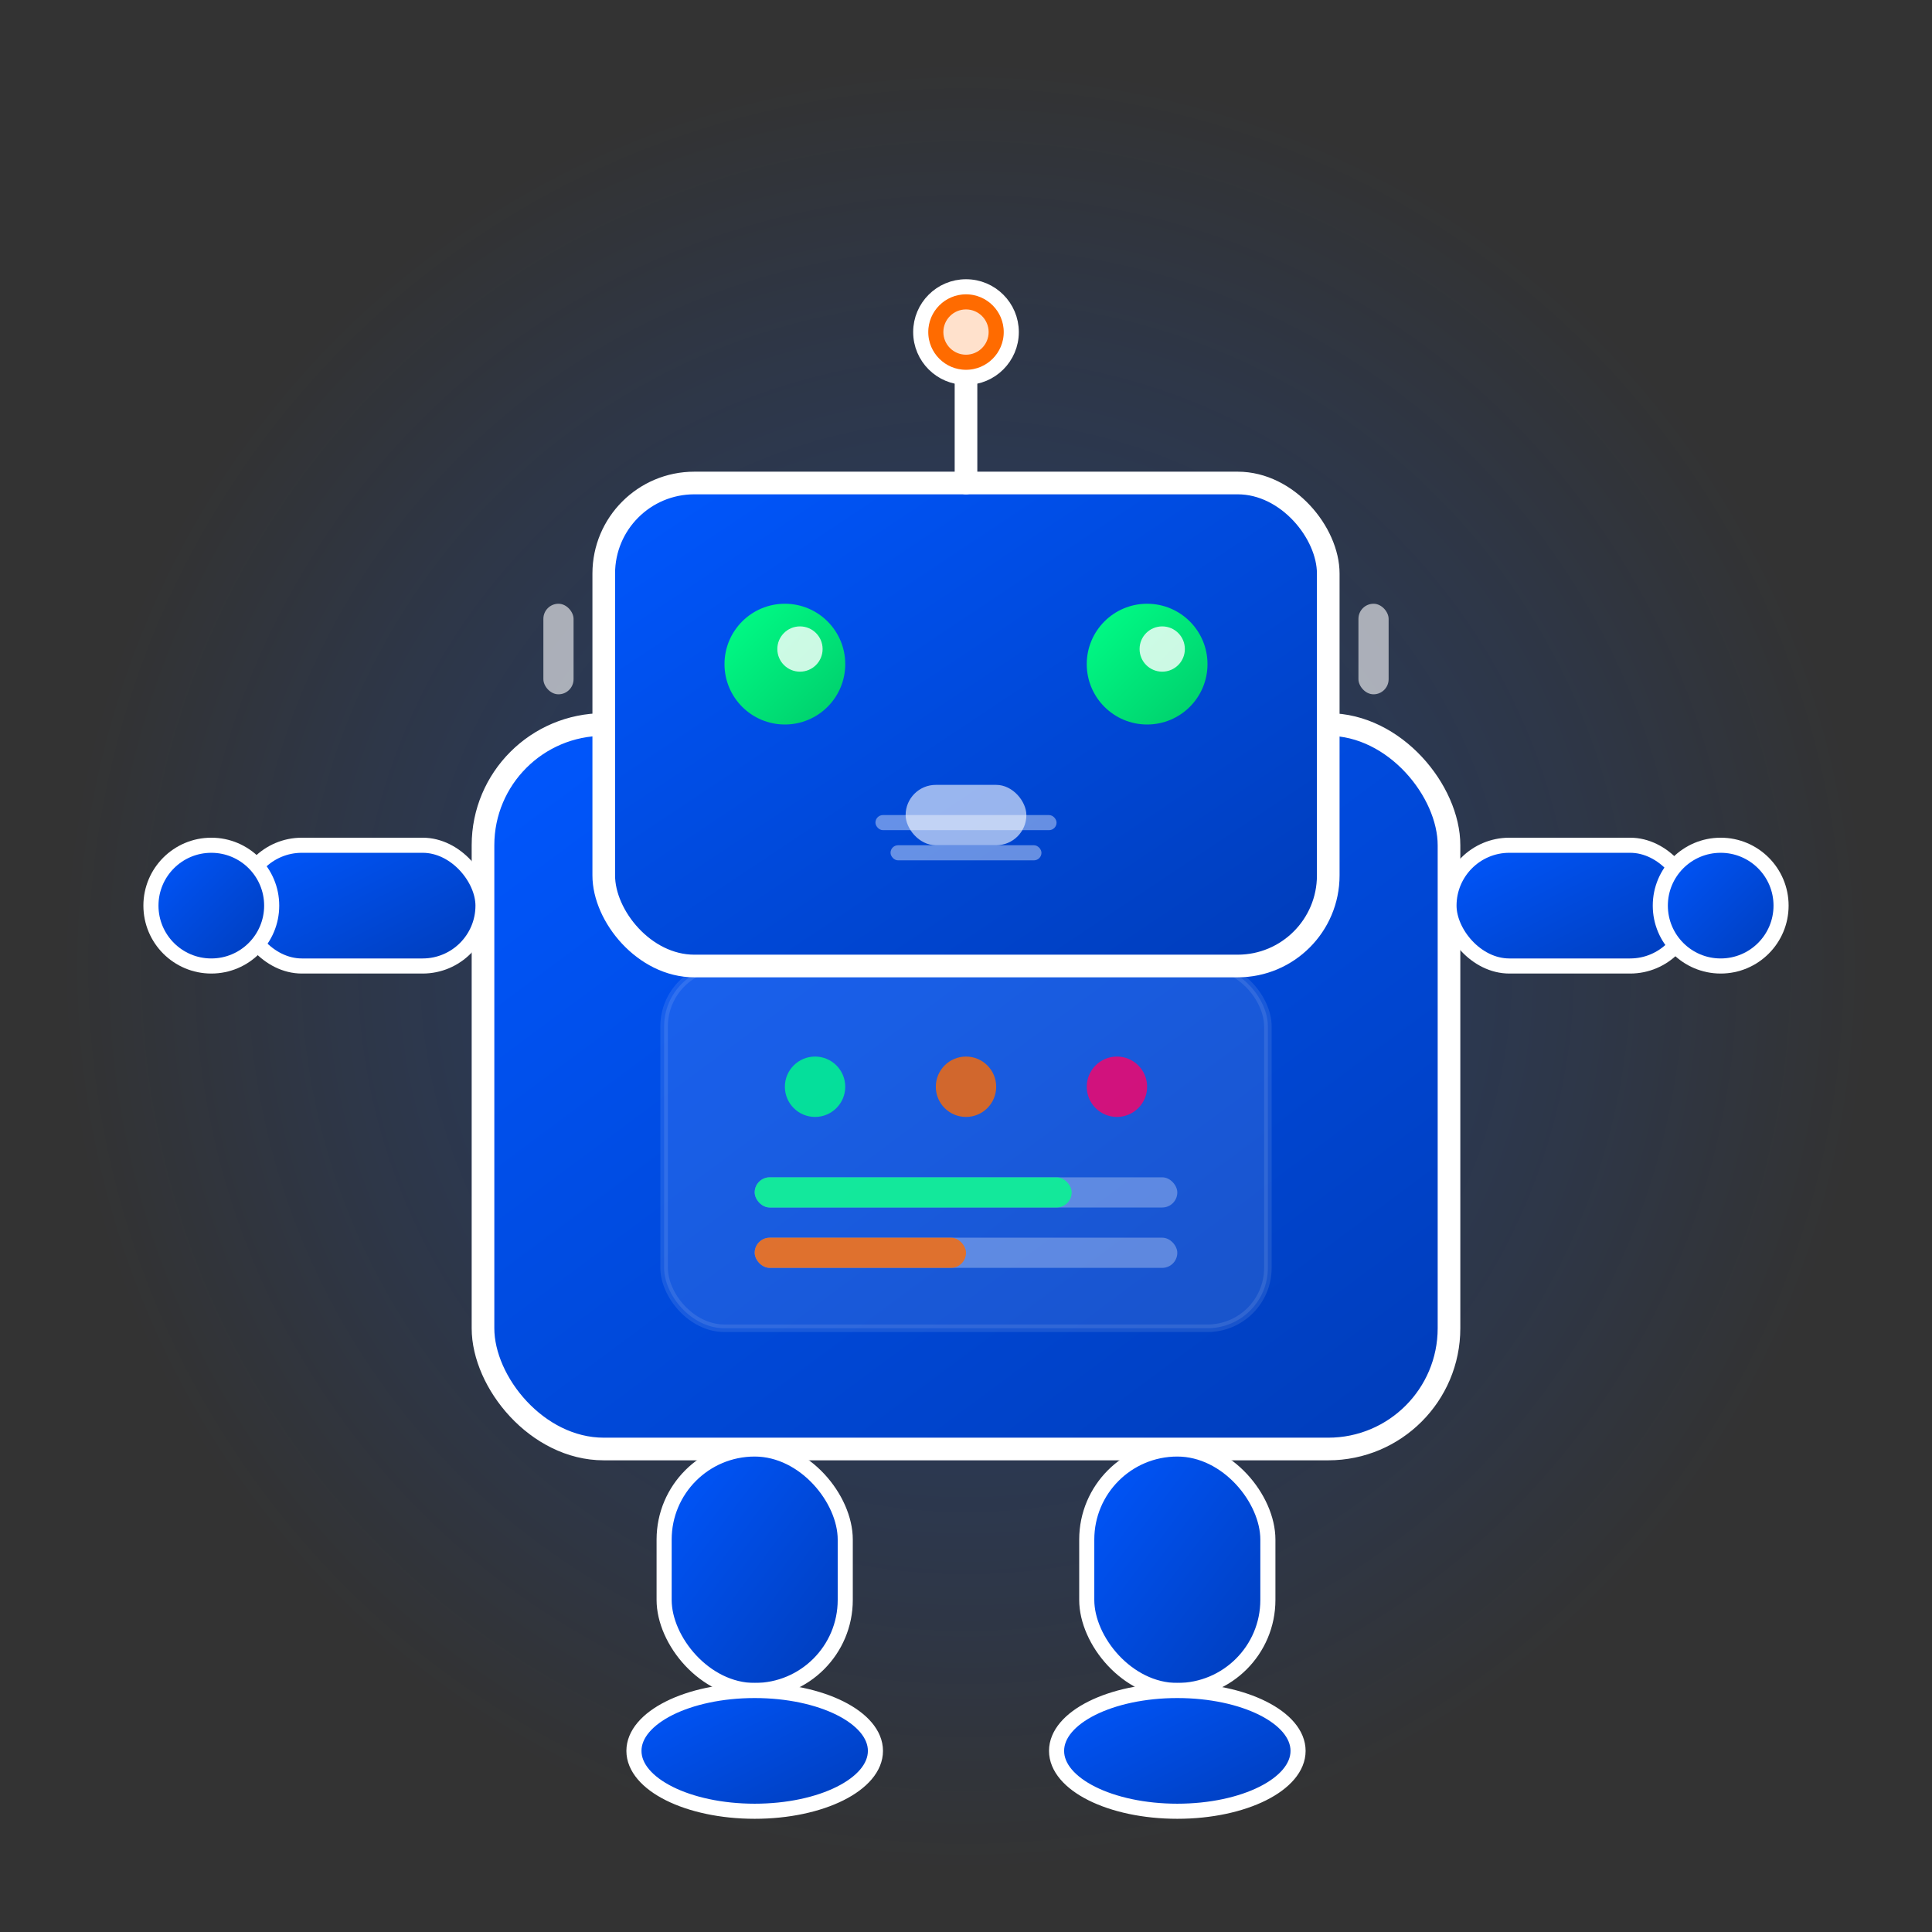 <?xml version="1.0" encoding="UTF-8"?>
<svg width="256" height="256" viewBox="0 0 256 256" xmlns="http://www.w3.org/2000/svg">
  <rect x="0" y="0" width="256" height="256" fill="#333333" stroke="none"/>
  <defs>
    <!-- Gradient definitions -->
    <linearGradient id="robotGradient" x1="0%" y1="0%" x2="100%" y2="100%">
      <stop offset="0%" style="stop-color:#0057FF;stop-opacity:1" />
      <stop offset="100%" style="stop-color:#003CB8;stop-opacity:1" />
    </linearGradient>
    
    <linearGradient id="eyeGradient" x1="0%" y1="0%" x2="100%" y2="100%">
      <stop offset="0%" style="stop-color:#00FF88;stop-opacity:1" />
      <stop offset="100%" style="stop-color:#00CC6A;stop-opacity:1" />
    </linearGradient>
    
    <radialGradient id="glowEffect" cx="50%" cy="50%" r="50%">
      <stop offset="0%" style="stop-color:#0057FF;stop-opacity:0.3" />
      <stop offset="70%" style="stop-color:#0057FF;stop-opacity:0.1" />
      <stop offset="100%" style="stop-color:#0057FF;stop-opacity:0" />
    </radialGradient>
  </defs>
  
  <!-- Glow effect background -->
  <circle cx="128" cy="128" r="120" fill="url(#glowEffect)" />
  
  <!-- Robot body (main rectangle) -->
  <rect x="64" y="96" width="128" height="96" rx="16" ry="16" fill="url(#robotGradient)" stroke="#FFFFFF" stroke-width="3"/>
  
  <!-- Robot head -->
  <rect x="80" y="64" width="96" height="64" rx="12" ry="12" fill="url(#robotGradient)" stroke="#FFFFFF" stroke-width="3"/>
  
  <!-- Robot eyes -->
  <circle cx="104" cy="88" r="8" fill="url(#eyeGradient)" />
  <circle cx="152" cy="88" r="8" fill="url(#eyeGradient)" />
  
  <!-- Eye highlights -->
  <circle cx="106" cy="86" r="3" fill="#FFFFFF" opacity="0.8" />
  <circle cx="154" cy="86" r="3" fill="#FFFFFF" opacity="0.8" />
  
  <!-- Robot mouth/speaker grille -->
  <rect x="120" y="104" width="16" height="8" rx="4" ry="4" fill="#FFFFFF" opacity="0.6"/>
  <rect x="116" y="108" width="24" height="2" rx="1" ry="1" fill="#FFFFFF" opacity="0.4"/>
  <rect x="118" y="112" width="20" height="2" rx="1" ry="1" fill="#FFFFFF" opacity="0.4"/>
  
  <!-- Robot arms -->
  <rect x="32" y="112" width="32" height="16" rx="8" ry="8" fill="url(#robotGradient)" stroke="#FFFFFF" stroke-width="2"/>
  <rect x="192" y="112" width="32" height="16" rx="8" ry="8" fill="url(#robotGradient)" stroke="#FFFFFF" stroke-width="2"/>
  
  <!-- Robot hands/claws -->
  <circle cx="28" cy="120" r="8" fill="url(#robotGradient)" stroke="#FFFFFF" stroke-width="2"/>
  <circle cx="228" cy="120" r="8" fill="url(#robotGradient)" stroke="#FFFFFF" stroke-width="2"/>
  
  <!-- Robot chest panel -->
  <rect x="88" y="128" width="80" height="48" rx="8" ry="8" fill="#FFFFFF" opacity="0.1" stroke="#FFFFFF" stroke-width="1"/>
  
  <!-- Control panel indicators -->
  <circle cx="108" cy="144" r="4" fill="#00FF88" opacity="0.8" />
  <circle cx="128" cy="144" r="4" fill="#FF6B00" opacity="0.8" />
  <circle cx="148" cy="144" r="4" fill="#FF0066" opacity="0.8" />
  
  <!-- Status bars -->
  <rect x="100" y="156" width="56" height="4" rx="2" ry="2" fill="#FFFFFF" opacity="0.3"/>
  <rect x="100" y="156" width="42" height="4" rx="2" ry="2" fill="#00FF88" opacity="0.8"/>
  
  <rect x="100" y="164" width="56" height="4" rx="2" ry="2" fill="#FFFFFF" opacity="0.3"/>
  <rect x="100" y="164" width="28" height="4" rx="2" ry="2" fill="#FF6B00" opacity="0.8"/>
  
  <!-- Robot legs/base -->
  <rect x="88" y="192" width="24" height="32" rx="12" ry="12" fill="url(#robotGradient)" stroke="#FFFFFF" stroke-width="2"/>
  <rect x="144" y="192" width="24" height="32" rx="12" ry="12" fill="url(#robotGradient)" stroke="#FFFFFF" stroke-width="2"/>
  
  <!-- Robot feet -->
  <ellipse cx="100" cy="232" rx="16" ry="8" fill="url(#robotGradient)" stroke="#FFFFFF" stroke-width="2"/>
  <ellipse cx="156" cy="232" rx="16" ry="8" fill="url(#robotGradient)" stroke="#FFFFFF" stroke-width="2"/>
  
  <!-- Antenna -->
  <line x1="128" y1="64" x2="128" y2="48" stroke="#FFFFFF" stroke-width="3" stroke-linecap="round"/>
  <circle cx="128" cy="44" r="6" fill="#FF6B00" stroke="#FFFFFF" stroke-width="2"/>
  <circle cx="128" cy="44" r="3" fill="#FFFFFF" opacity="0.8"/>
  
  <!-- Decorative elements -->
  <rect x="72" y="80" width="4" height="12" rx="2" ry="2" fill="#FFFFFF" opacity="0.6"/>
  <rect x="180" y="80" width="4" height="12" rx="2" ry="2" fill="#FFFFFF" opacity="0.6"/>
</svg>